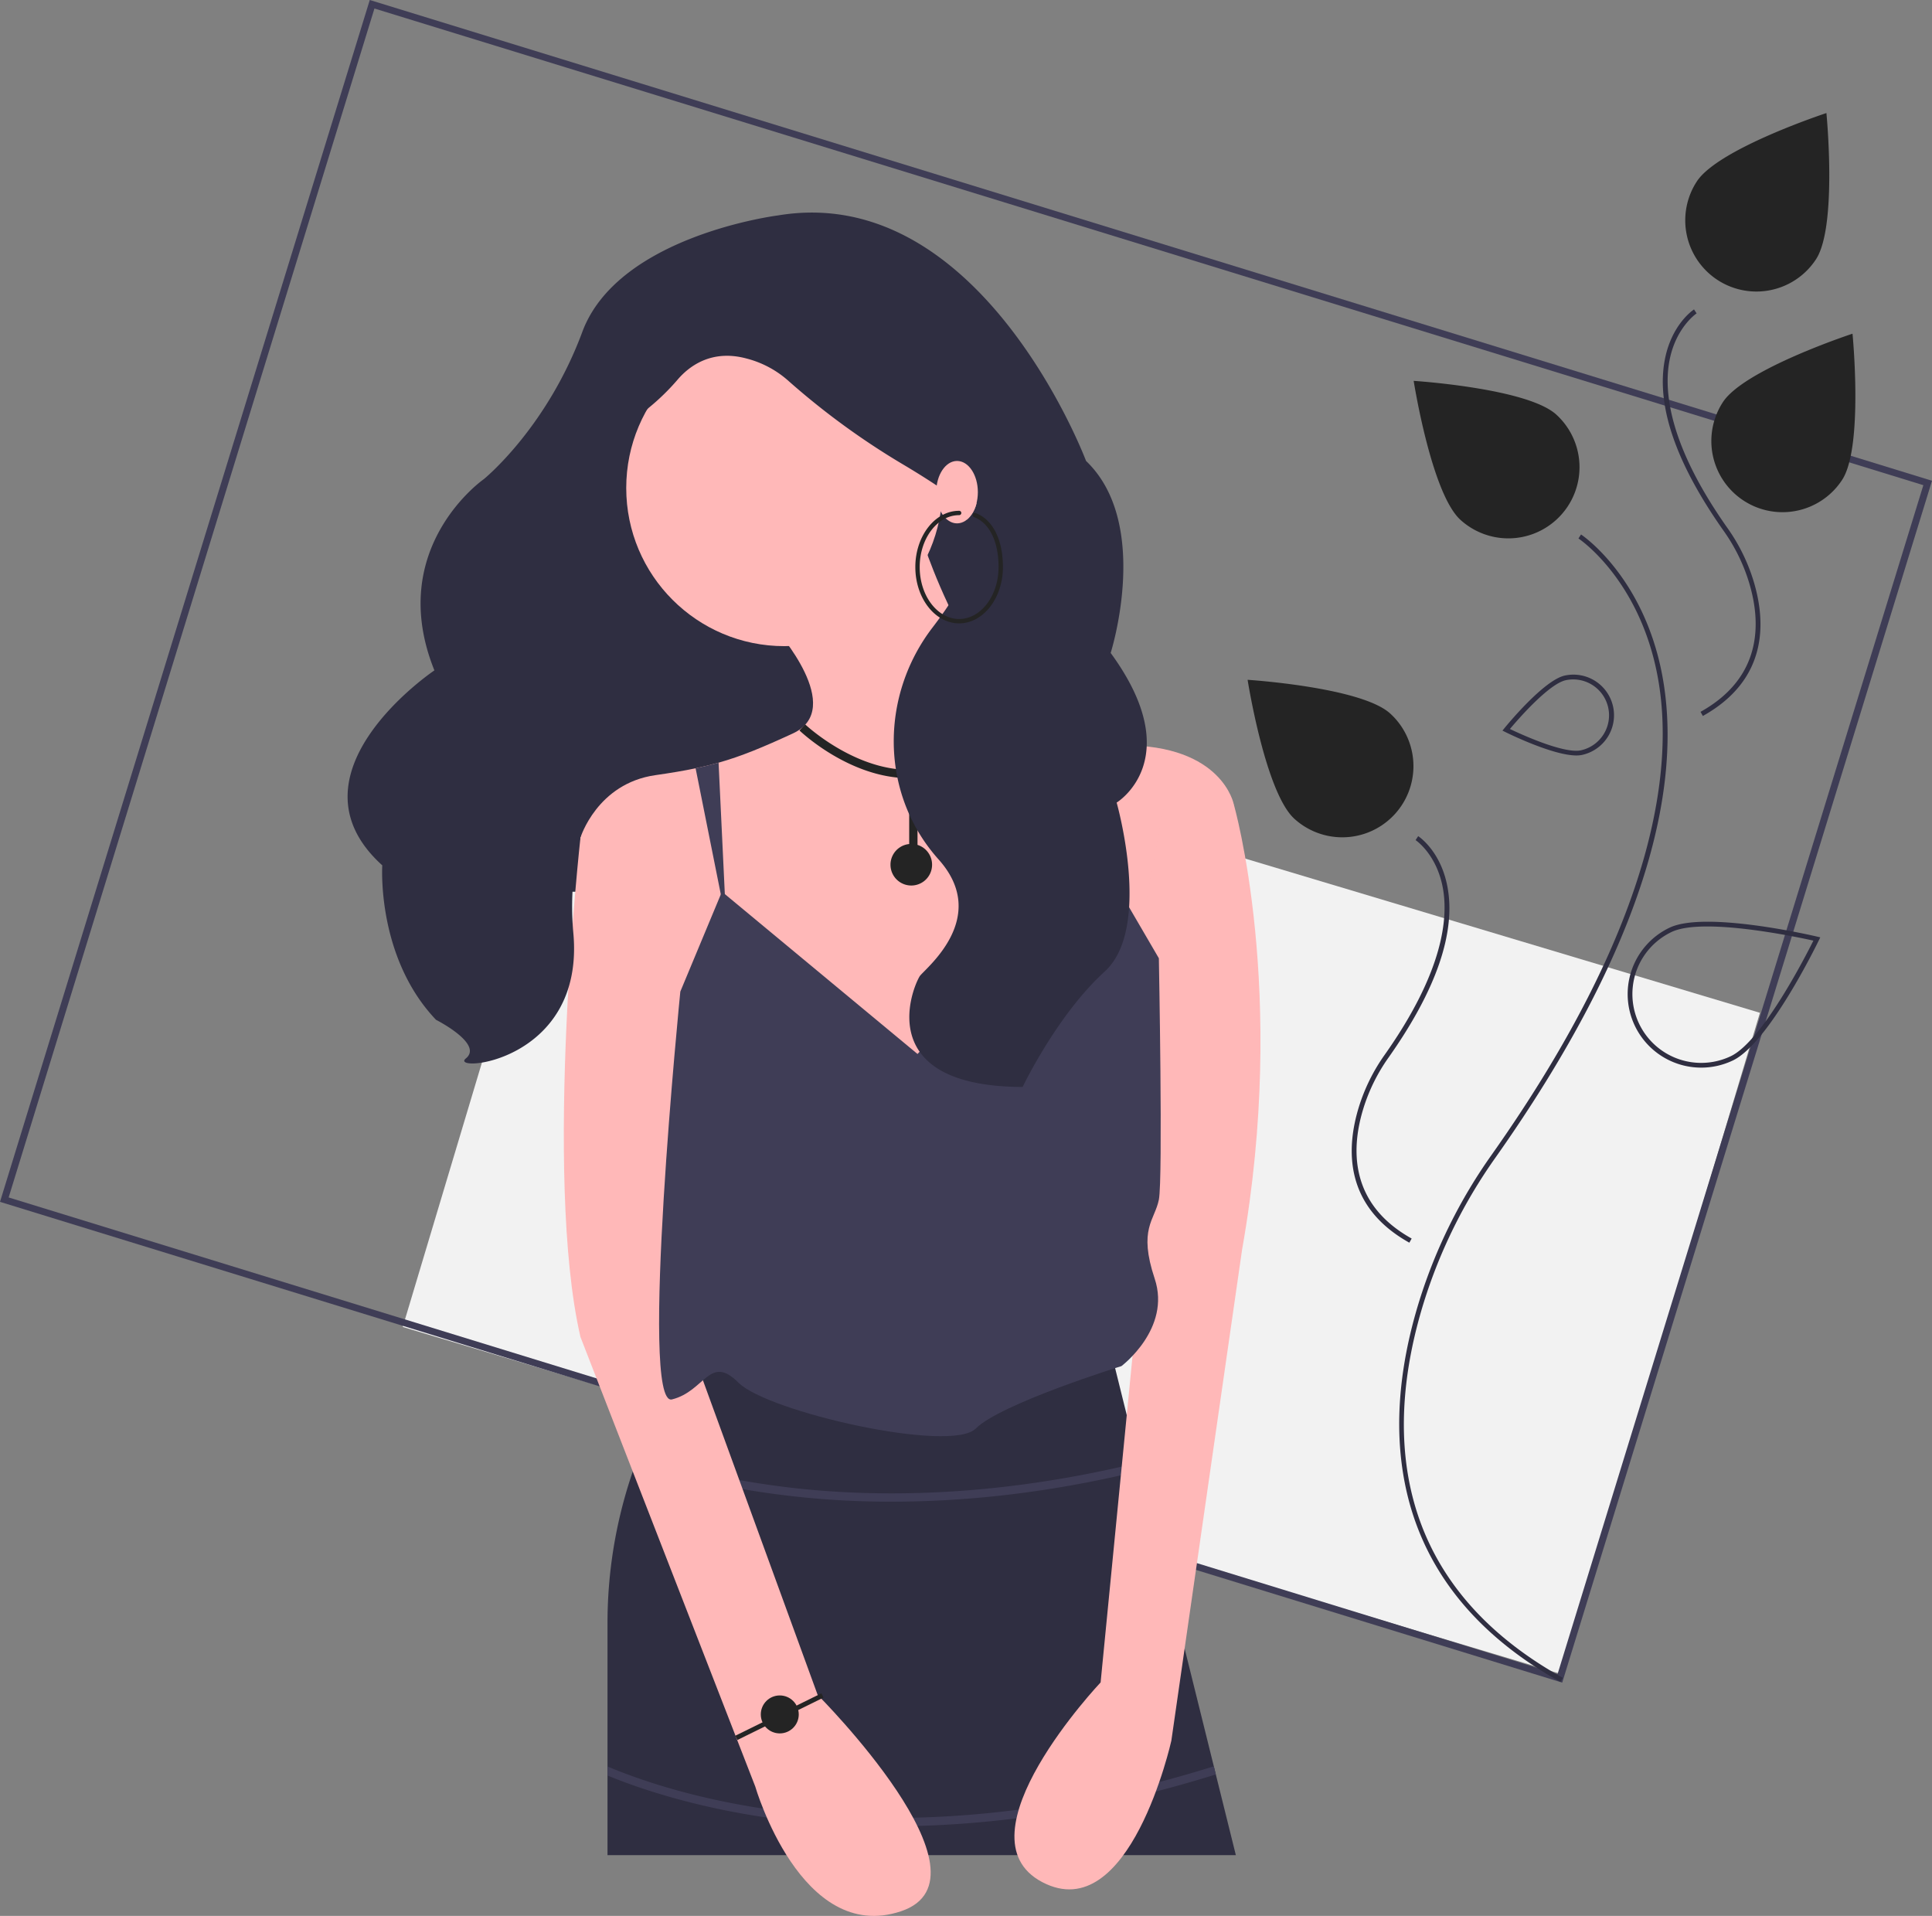 <svg xmlns="http://www.w3.org/2000/svg" data-name="Layer 1" width="885.479" height="878" viewBox="0 0 885.479 878" xmlns:xlink="http://www.w3.org/1999/xlink"><rect x="0" y="0" width="885.479" height="878" fill="#808080" stroke="none"/><title>jewelleries</title><rect x="375.477" y="388.933" width="554.512" height="316.398" transform="matrix(0.958, 0.287, -0.287, 0.958, 27.306, -175.37)" fill="#f2f2f2"/><path d="M873.266,782.089,157.261,561.774,326.734,11l716.006,220.315ZM161.225,559.752,871.124,778.188l167.651-544.851L328.876,14.901Z" transform="translate(-157.261 -11)" fill="#3f3d56"/><rect x="258.087" y="184.269" width="197.715" height="224.382" fill="#2f2e41"/><path d="M723.679,861.143H435.695V754.341a213.733,213.733,0,0,1,13.178-73.484c.439-1.202.877-2.384,1.335-3.566,12.759-33.166,29.351-52.638,29.351-52.638,116.338,64.844,186.903,5.722,186.903,5.722l12.626,50.922.915,3.7,33.585,135.448.915,3.719Z" transform="translate(-157.261 -11)" fill="#2f2e41"/><path d="M680.005,684.996c-43.331,10.547-81.722,14.17-114.087,14.17a397.596,397.596,0,0,1-60.191-4.444,324.327,324.327,0,0,1-56.853-13.865c.439-1.202.877-2.384,1.335-3.566a319.109,319.109,0,0,0,56.319,13.694c39.345,6.027,98.696,8.277,172.561-9.688Z" transform="translate(-157.261 -11)" fill="#3f3d56"/><path d="M714.505,824.162c-57.616,18.023-107.889,23.763-148.588,23.763a397.597,397.597,0,0,1-60.191-4.444c-32.765-5.054-56.662-13.312-70.031-18.824v-4.139c12.797,5.416,36.999,14.037,70.833,19.224,45.295,6.942,117.12,8.868,207.062-19.301Z" transform="translate(-157.261 -11)" fill="#3f3d56"/><path d="M722.725,379.581,682.121,449.688v.019l-1.354,2.346L587.316,535.969,472.885,457.775,423.299,394.838s7.629-24.793,34.329-28.608c7.037-1.011,13.007-2.003,18.442-3.147,3.7-.782,7.152-1.621,10.528-2.575,10.47-2.956,20.14-6.98,33.967-13.35,24.793-11.443-7.629-47.679-7.629-47.679l66.751-41.958s29.638,96.312,81.608,95.454c.763,0,1.526-.038,2.308-.095,2.861-.21,5.588-.305,8.182-.324C717.595,352.251,722.725,379.581,722.725,379.581Z" transform="translate(-157.261 -11)" fill="#ffb8b8"/><path d="M490.05,432.981l-13.98-69.898c3.7-.782,7.152-1.621,10.528-2.575Z" transform="translate(-157.261 -11)" fill="#3f3d56"/><path d="M671.785,352.556,658.835,422.492l2.46-69.517c.763,0,1.526-.038,2.308-.095C666.464,352.67,669.191,352.575,671.785,352.556Z" transform="translate(-157.261 -11)" fill="#3f3d56"/><circle cx="359.49" cy="223.635" r="72.473" fill="#ffb8b8"/><path d="M434.742,383.395,423.299,394.838s-17.165,154.481,0,228.861L503.4,829.674s20.979,72.473,66.751,57.215-38.144-99.173-38.144-99.173l-59.122-162.11V423.446Z" transform="translate(-157.261 -11)" fill="#ffb8b8"/><path d="M694.118,362.416l28.608,17.165s24.793,85.823,3.814,204.068l-32.422,225.047s-19.072,85.823-59.122,64.844,26.7-91.544,26.7-91.544L678.86,606.535l3.814-183.089Z" transform="translate(-157.261 -11)" fill="#ffb8b8"/><path d="M577.78,494.011l-89.637-74.38L469.071,465.404s-19.072,190.718-3.814,186.903,17.165-20.979,30.515-7.629,97.266,32.422,108.709,20.979,66.751-28.608,66.751-28.608,22.886-17.165,15.257-40.051,0-26.7,1.907-36.236,0-110.616,0-110.616l-26.7-45.772Z" transform="translate(-157.261 -11)" fill="#3f3d56"/><path d="M580.175,367.23c16.93-2.103,31.612-12.864,43.638-31.984l-3.23-2.03c-11.382,18.096-25.129,28.266-40.857,30.227-27.95,3.484-53.163-20.213-53.414-20.453l-2.634,2.759c1.002.957,23.238,21.865,50.235,21.865.017,0,.035-.002.052-.002v30.181a9.53,9.53,0,1,0,3.814.389V367.452C578.576,367.391,579.373,367.33,580.175,367.23Z" transform="translate(-157.261 -11)" fill="#242424"/><path d="M513.89,109.715s-73.335,9.169-89.753,53.41-45.15,67.468-45.15,67.468S333.727,262.054,356.357,318.216c0,0-70.407,47.314-23.888,89.343,0,0-2.736,42.029,24.627,70.786,0,0,21.891,11.06,13.682,17.697s54.727,2.212,49.255-57.514,31.468-101.798,31.468-101.798-35.573-77.437-19.155-103.982c9.968-16.117,14.249-28.135,22.524-35.091a103.812,103.812,0,0,0,12.774-12.467c5.096-6.054,15.411-14.3,31.743-9.899a45.98,45.98,0,0,1,18.841,9.912,344.814,344.814,0,0,0,52.871,38.607c8.845,5.248,18.107,11.179,26.707,17.499,15.925,11.704,2.769,36.507-13.155,57.273-23.559,30.723-24.024,73.882.617,103.744q1.086,1.316,2.216,2.582c24.094,26.983-6.944,50.504-8.742,53.528-4.105,6.903-20.496,50.491,47.215,50.685,0,0,15.721-32.988,37.612-52.897s5.473-77.423,5.473-77.423,32.836-19.909-2.736-68.574c0,0,18.816-59.233-11.284-87.99C655.021,222.238,606.926,94.231,513.89,109.715Z" transform="translate(-157.261 -11)" fill="#2f2e41"/><ellipse cx="438.637" cy="225.542" rx="9.536" ry="14.304" fill="#ffb8b8"/><path d="M596.852,296.665c-11.067,0-20.072-11.571-20.072-25.793,0-14.223,9.004-25.793,20.072-25.793a1,1,0,0,1,0,2c-9.965,0-18.072,10.674-18.072,23.793s8.107,23.793,18.072,23.793,18.072-10.673,18.072-23.793c0-11.697-4.193-20.253-11.219-22.888a1,1,0,0,1,.703-1.873c7.837,2.94,12.516,12.196,12.516,24.761C616.924,285.094,607.92,296.665,596.852,296.665Z" transform="translate(-157.261 -11)" fill="#242424"/><path d="M604.924,241.168a14.165,14.165,0,0,1-4.638,8.077" transform="translate(-157.261 -11)" fill="#ffb8b8"/><rect x="492.477" y="796.602" width="44.008" height="2.175" transform="translate(-456.713 298.313) rotate(-26.215)" fill="#242424"/><circle cx="357.388" cy="785.663" r="8.698" fill="#242424"/><path d="M872.462,781.784C834.538,760.642,810.929,731.779,802.29,695.995c-6.414-26.568-4.571-56.465,5.478-88.861a237.993,237.993,0,0,1,33.096-66.851c76.803-108.713,83.735-179.551,76.026-219.833-8.452-44.169-35.914-62.512-36.191-62.692l1.185-1.823c.283.184,28.469,18.954,37.125,64.019,4.99,25.98,2.642,55.604-6.978,88.049-11.973,40.379-35.32,85.307-69.391,133.536a235.835,235.835,0,0,0-32.795,66.239C793.364,660.91,791.032,733.899,873.521,779.885Z" transform="translate(-157.261 -11)" fill="#2f2e41"/><path d="M803.198,580.483c-29.898-16.666-29.066-43.079-23.103-62.302a84.468,84.468,0,0,1,11.747-23.73c26.906-38.086,29.338-62.826,26.64-76.875C815.552,402.321,806.151,396.058,806.057,395.996l1.185-1.823c.418.271,10.273,6.837,13.376,22.993,4.041,21.037-5.043,47.461-26.999,78.54a82.282,82.282,0,0,0-11.447,23.118c-5.725,18.455-6.54,43.803,22.084,59.76Z" transform="translate(-157.261 -11)" fill="#2f2e41"/><path d="M937.713,339.109,936.654,337.209c28.624-15.957,27.809-41.305,22.084-59.759a82.284,82.284,0,0,0-11.447-23.119c-21.956-31.078-31.039-57.503-26.999-78.54,3.103-16.156,12.958-22.722,13.376-22.993l1.187,1.822c-.095.063-9.543,6.408-12.444,21.667-2.668,14.041-.21,38.76,26.656,76.789a84.479,84.479,0,0,1,11.747,23.73C966.778,296.028,967.611,322.441,937.713,339.109Z" transform="translate(-157.261 -11)" fill="#2f2e41"/><path d="M1001.547,230.921a32.618,32.618,0,0,1-54.637-35.646c9.843-15.088,59.4-31.351,59.4-31.351S1011.39,215.834,1001.547,230.921Z" transform="translate(-157.261 -11)" fill="#242424"/><path d="M989.587,129.804A32.618,32.618,0,0,1,934.95,94.159c9.843-15.088,59.4-31.351,59.4-31.351S999.43,114.717,989.587,129.804Z" transform="translate(-157.261 -11)" fill="#242424"/><path d="M937.013,500.258a33.705,33.705,0,0,1-14.549-64.133c16.418-7.823,65.661,3.629,67.751,4.12l1.32.311-.59,1.221c-.934,1.931-23.07,47.384-39.489,55.206h0A33.501,33.501,0,0,1,937.013,500.258Zm2.743-64.683c-6.679,0-12.531.691-16.356,2.513a31.531,31.531,0,0,0,27.12,56.933c14.284-6.805,34.15-45.532,37.859-52.962C982.444,440.741,958.018,435.575,939.756,435.575Z" transform="translate(-157.261 -11)" fill="#2f2e41"/><path d="M870.543,200.994A32.618,32.618,0,1,1,826.588,249.199c-13.312-12.138-21.408-63.662-21.408-63.662S857.231,188.856,870.543,200.994Z" transform="translate(-157.261 -11)" fill="#242424"/><path d="M794.433,337.991a32.618,32.618,0,0,1-43.955,48.206c-13.312-12.138-21.408-63.662-21.408-63.662S781.122,325.853,794.433,337.991Z" transform="translate(-157.261 -11)" fill="#242424"/><path d="M879.744,357.204c-10.887,0-31.705-10.309-32.66-10.786l-1.214-.605.855-1.053c.731-.9,18.011-22.07,27.73-24.175h0a18.608,18.608,0,0,1,7.874,36.374A12.34,12.34,0,0,1,879.744,357.204Zm-30.451-12.132c5.127,2.447,24.765,11.455,32.577,9.762a16.434,16.434,0,0,0-6.955-32.123C867.1,324.403,852.948,340.724,849.293,345.072Z" transform="translate(-157.261 -11)" fill="#2f2e41"/></svg>